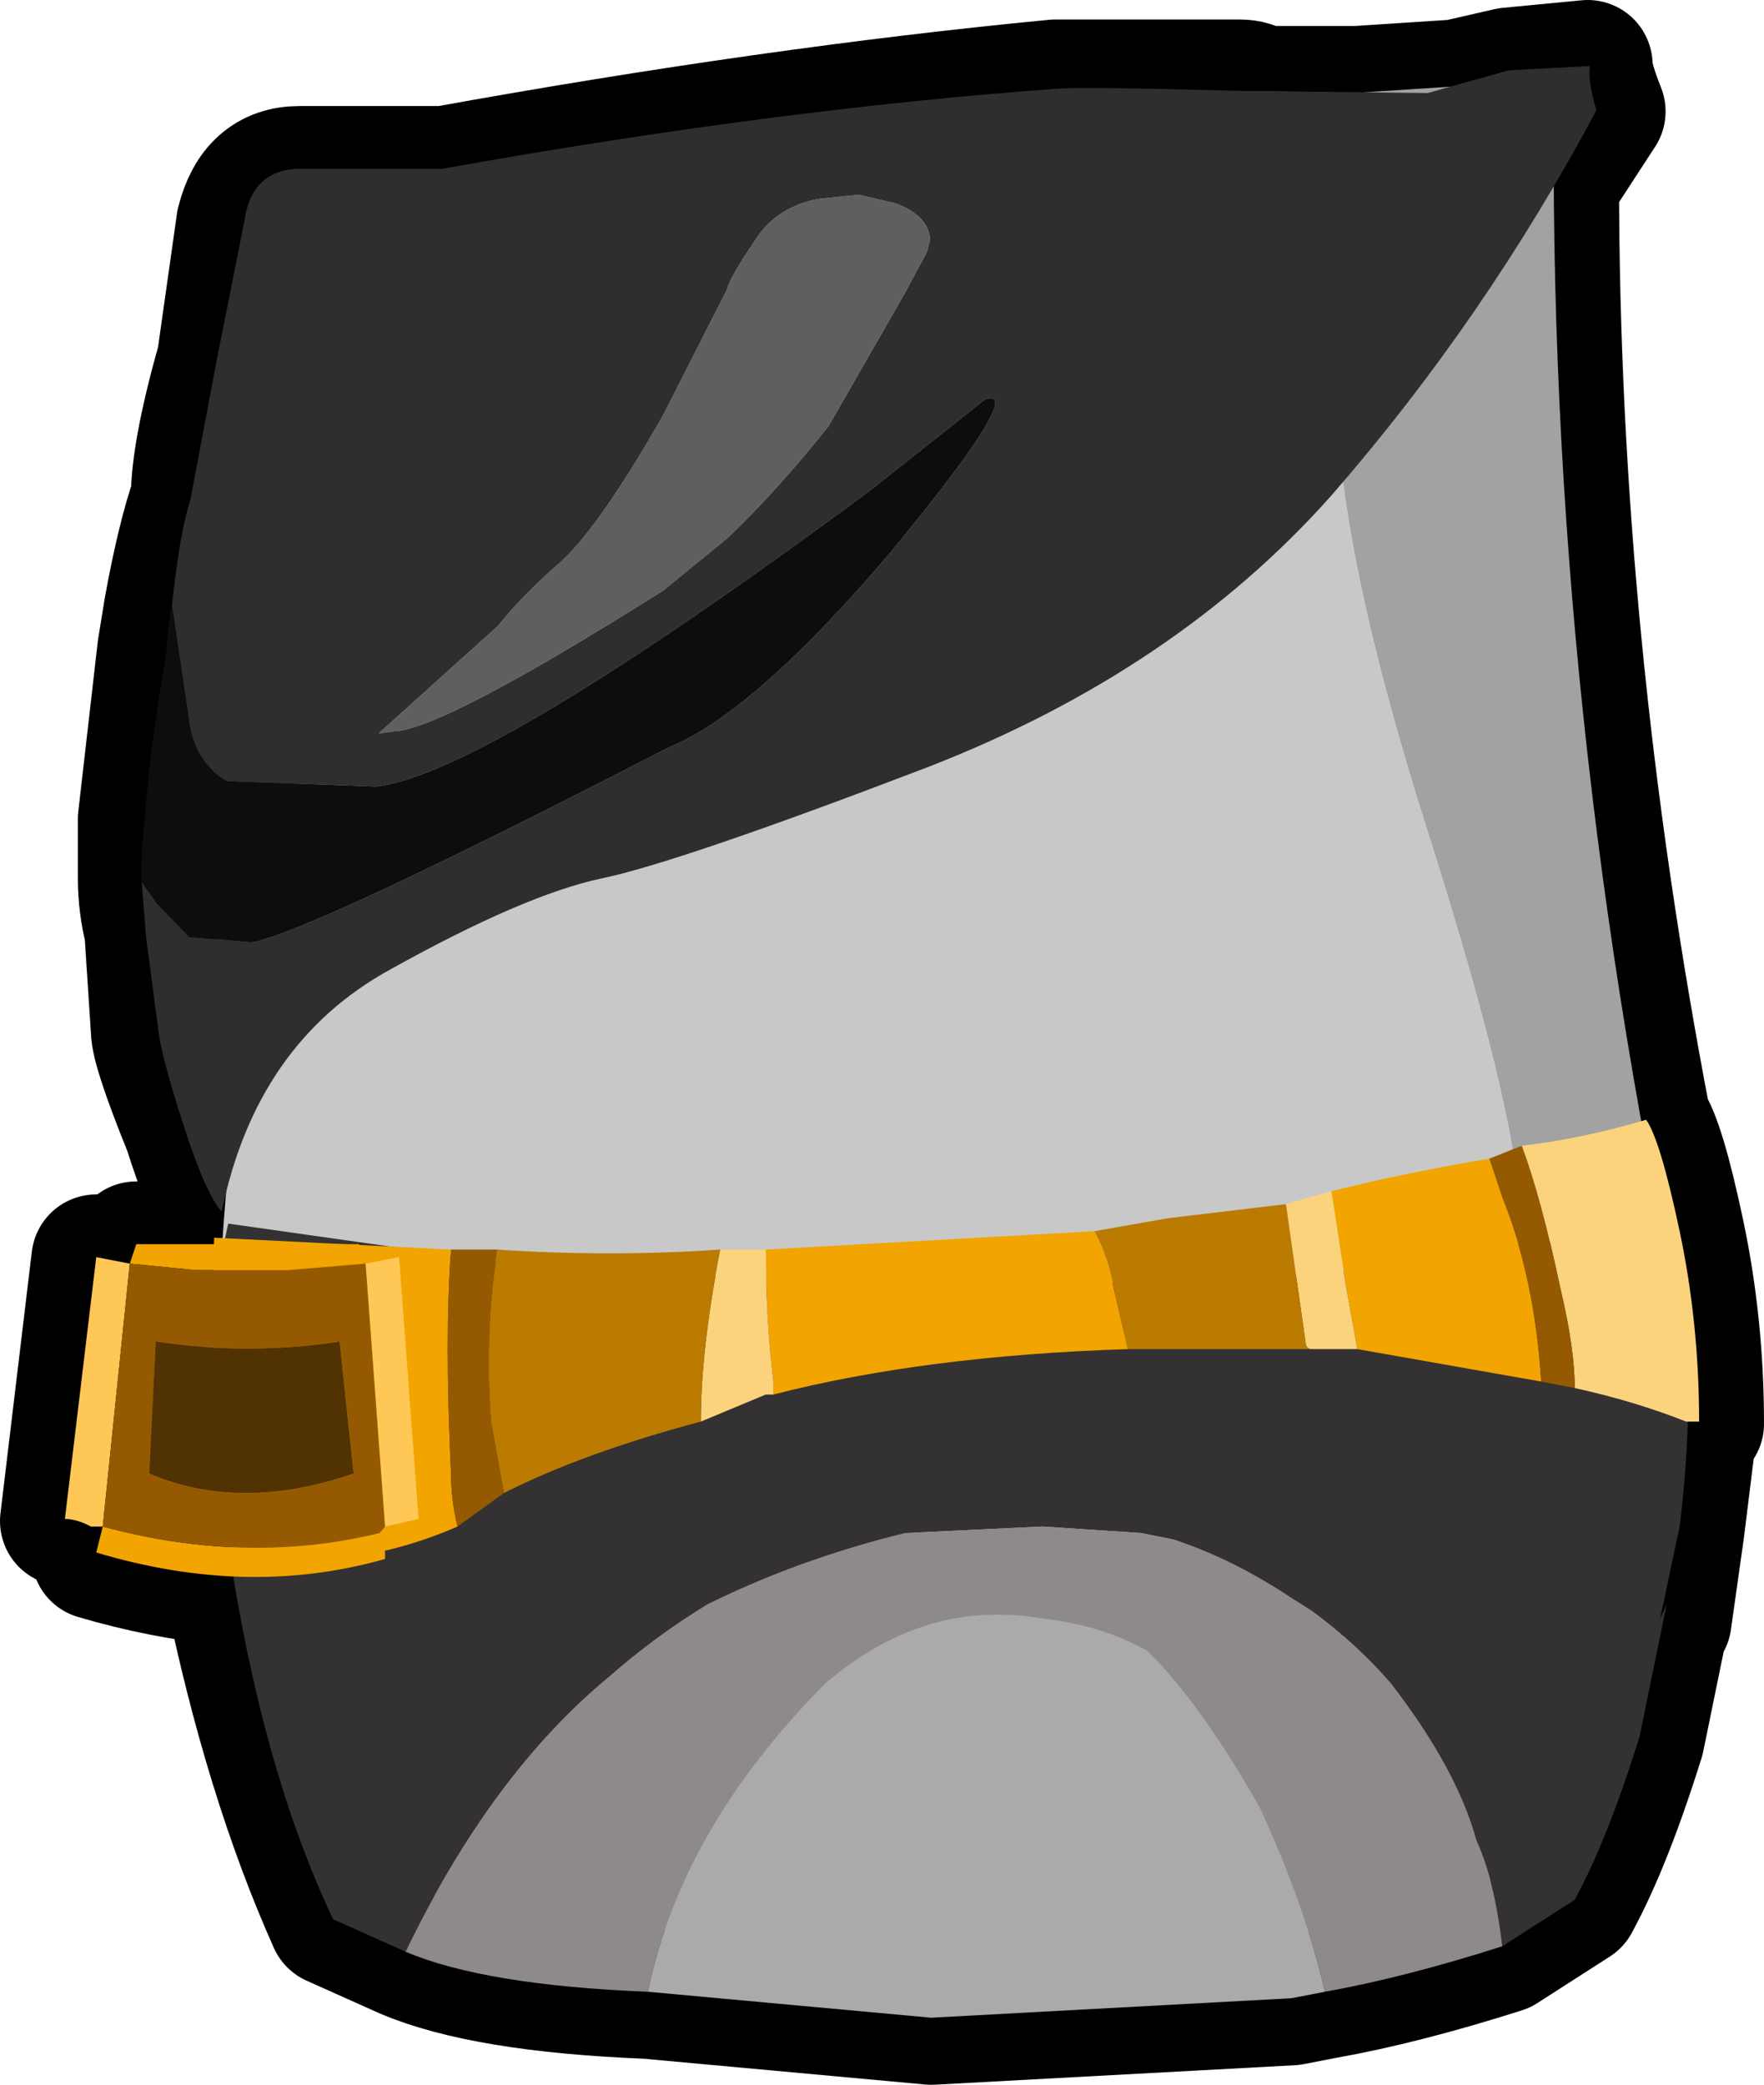 <?xml version="1.0" encoding="UTF-8" standalone="no"?>
<svg xmlns:xlink="http://www.w3.org/1999/xlink" height="96.35px" width="81.55px" xmlns="http://www.w3.org/2000/svg">
  <g transform="matrix(1.0, 0.0, 0.0, 1.0, 0.55, -9.0)">
    <path d="M66.8 12.9 L69.2 12.35 72.85 12.0 Q72.85 12.65 73.45 14.15 L71.3 17.45 Q71.3 38.7 75.55 60.85 76.2 61.75 77.1 66.0 78.0 70.25 78.0 74.8 L77.7 74.8 77.1 79.65 76.5 83.9 76.5 83.25 75.25 89.35 Q73.75 94.15 72.25 96.9 L68.9 99.05 Q64.35 100.5 60.7 101.15 L59.15 101.45 42.5 102.35 29.4 101.15 Q21.85 100.85 18.2 99.3 L14.85 97.8 Q11.85 91.1 10.0 82.05 6.95 81.75 3.9 80.85 L4.2 79.65 3.65 79.65 Q3.0 79.3 2.45 79.3 L3.9 67.2 5.75 67.5 5.75 66.6 9.35 66.6 9.35 66.3 Q9.7 66.3 9.7 66.6 L10.0 64.35 Q10.0 64.75 9.7 64.75 9.1 64.15 8.15 61.15 6.65 57.45 6.65 56.6 L6.35 52.0 Q6.05 50.8 6.05 49.6 L6.05 46.85 6.95 39.0 7.25 37.15 Q7.85 33.85 8.5 32.0 8.5 29.9 9.7 25.65 L10.6 19.3 Q11.2 16.9 13.3 16.9 L20.0 16.9 Q35.2 14.15 48.25 12.9 L56.75 12.9 Q57.35 12.9 57.7 13.2 L59.8 13.2 62.2 13.2 66.8 12.9" fill="#8c7171" fill-rule="evenodd" stroke="none"/>
    <path d="M66.8 12.9 L69.2 12.35 72.85 12.0 Q72.85 12.65 73.45 14.15 L71.3 17.45 Q71.3 38.7 75.55 60.85 76.2 61.75 77.1 66.0 78.0 70.25 78.0 74.8 L77.7 74.8 77.1 79.65 76.5 83.9 76.5 83.25 75.25 89.35 Q73.75 94.15 72.25 96.9 L68.9 99.05 Q64.35 100.5 60.7 101.15 L59.15 101.45 42.5 102.35 29.4 101.15 Q21.85 100.85 18.2 99.3 L14.85 97.8 Q11.85 91.1 10.0 82.05 6.95 81.75 3.9 80.85 L4.2 79.65 3.65 79.65 Q3.0 79.3 2.45 79.3 L3.9 67.2 5.75 67.5 5.75 66.6 9.35 66.6 9.35 66.3 Q9.7 66.3 9.7 66.6 L10.0 64.35 Q10.0 64.75 9.7 64.75 9.1 64.15 8.15 61.15 6.65 57.45 6.65 56.6 L6.35 52.0 Q6.05 50.8 6.05 49.6 L6.05 46.85 6.95 39.0 7.25 37.15 Q7.85 33.85 8.5 32.0 8.5 29.9 9.7 25.65 L10.6 19.3 Q11.2 16.9 13.3 16.9 L20.0 16.9 Q35.2 14.15 48.25 12.9 L56.75 12.9 Q57.35 12.9 57.7 13.2 L59.8 13.2 62.2 13.2 66.8 12.9 Z" fill="none" stroke="#000000" stroke-linecap="round" stroke-linejoin="round" stroke-width="6.0"/>
    <path d="M62.0 13.3 L61.85 14.2 Q61.4 18.5 61.25 25.95 61.0 33.35 65.45 47.35 69.9 61.35 69.7 65.5 69.6 69.65 68.45 72.15 67.35 74.65 63.95 78.2 46.15 83.85 27.35 75.4 24.1 74.05 17.7 73.15 L9.6 68.75 Q10.9 39.25 27.5 15.7 44.75 12.8 62.0 13.3" fill="#c8c8c8" fill-rule="evenodd" stroke="none"/>
    <path d="M63.95 78.2 Q67.35 74.65 68.45 72.15 69.6 69.65 69.7 65.5 69.9 61.35 65.45 47.35 61.0 33.35 61.25 25.95 61.4 18.5 61.85 14.2 L62.0 13.3 68.9 12.85 71.3 12.95 Q70.9 41.9 77.5 71.65 70.8 76.0 63.95 78.2" fill="#a2a2a2" fill-rule="evenodd" stroke="none"/>
    <path d="M7.4 37.0 Q7.75 33.65 8.25 32.1 L9.45 25.75 10.75 19.2 Q11.1 16.8 13.35 16.8 L19.9 16.8 Q35.25 14.05 48.3 13.1 49.55 13.0 56.75 13.2 L65.45 13.3 69.2 12.25 72.95 12.05 Q72.85 12.75 73.25 14.1 68.1 23.75 61.0 31.9 53.8 40.0 42.35 44.45 30.85 48.85 27.25 49.6 23.7 50.35 17.5 53.8 11.3 57.2 9.7 65.0 8.95 64.15 7.95 61.05 6.85 57.65 6.75 56.45 L6.2 52.3 6.0 49.75 6.7 50.75 8.2 52.3 11.05 52.55 Q13.45 52.25 30.35 43.55 34.3 41.95 40.6 34.55 46.95 26.85 45.0 27.45 L39.7 31.65 Q22.0 44.75 16.85 45.35 L9.95 45.1 Q8.35 44.2 8.15 42.05 L7.4 37.0 M25.45 34.9 Q23.55 36.55 22.5 37.9 L16.95 42.9 17.65 42.8 Q19.85 42.75 30.1 36.3 L33.1 33.85 Q35.4 31.65 37.75 28.7 L41.25 22.6 42.3 20.65 42.45 20.05 Q42.35 18.95 40.85 18.4 L39.15 18.0 37.25 18.2 Q35.25 18.6 34.3 20.2 33.2 21.8 33.05 22.4 L30.1 28.2 Q27.25 33.2 25.45 34.9" fill="#2e2e2e" fill-rule="evenodd" stroke="none"/>
    <path d="M7.4 37.0 L8.15 42.05 Q8.35 44.2 9.95 45.1 L16.85 45.35 Q22.0 44.75 39.7 31.65 L45.0 27.45 Q46.95 26.85 40.6 34.55 34.3 41.95 30.35 43.55 13.45 52.25 11.05 52.55 L8.2 52.3 6.7 50.75 6.0 49.75 Q5.95 48.2 6.15 46.85 6.3 44.1 7.15 39.1 7.2 37.9 7.4 37.0" fill="#0e0d0d" fill-rule="evenodd" stroke="none"/>
    <path d="M25.45 34.9 Q27.25 33.2 30.1 28.2 L33.05 22.4 Q33.2 21.8 34.3 20.2 35.25 18.6 37.25 18.2 L39.15 18.0 40.85 18.4 Q42.35 18.95 42.45 20.05 L42.3 20.65 41.25 22.6 37.75 28.7 Q35.4 31.65 33.1 33.85 L30.1 36.3 Q19.85 42.75 17.65 42.8 L16.95 42.9 22.5 37.9 Q23.55 36.55 25.45 34.9" fill="#5f5f5f" fill-rule="evenodd" stroke="none"/>
    <path d="M18.2 99.2 L14.85 97.7 Q11.55 90.75 10.0 80.4 L10.0 80.15 9.1 74.7 9.35 68.6 10.0 65.55 20.95 67.1 23.05 67.4 33.1 68.05 34.6 68.05 35.5 68.3 Q43.7 68.9 50.7 68.3 L54.0 68.05 59.15 68.05 61.65 67.7 68.9 66.5 70.7 66.5 76.2 65.3 Q77.1 66.5 77.4 70.45 77.7 74.7 77.1 79.55 L76.2 83.8 76.5 83.15 75.25 89.25 Q73.75 94.05 72.25 96.8 L68.9 98.95 Q68.55 95.9 67.7 94.05 66.8 90.75 63.75 86.8 62.2 85.0 60.1 83.45 L59.15 82.85 Q56.45 81.05 53.7 80.15 L52.2 79.85 47.65 79.55 41.3 79.85 Q36.4 81.05 32.15 83.15 29.7 84.65 27.6 86.5 22.15 91.0 18.2 99.2" fill="#333131" fill-rule="evenodd" stroke="none"/>
    <path d="M68.9 98.95 Q64.35 100.4 60.7 101.05 59.8 97.1 57.7 92.55 54.95 87.7 52.5 85.3 50.4 84.1 47.65 83.8 42.2 82.85 37.6 86.8 30.95 93.5 29.4 101.05 21.85 100.75 18.2 99.2 22.15 91.0 27.6 86.5 29.7 84.65 32.15 83.15 36.4 81.05 41.3 79.85 L47.65 79.55 52.2 79.85 53.7 80.15 Q56.45 81.05 59.15 82.85 L60.1 83.45 Q62.2 85.0 63.75 86.8 66.8 90.75 67.7 94.05 68.55 95.9 68.9 98.95" fill="#8e8a8a" fill-rule="evenodd" stroke="none"/>
    <path d="M60.7 101.05 L59.15 101.35 42.5 102.25 29.4 101.05 Q30.95 93.5 37.6 86.8 42.2 82.85 47.65 83.8 50.4 84.1 52.5 85.3 54.95 87.7 57.7 92.55 59.8 97.1 60.7 101.05" fill="#aaaaaa" fill-rule="evenodd" stroke="none"/>
    <path d="M35.2 73.45 L35.2 72.85 Q34.85 69.8 34.85 66.75 L50.05 65.9 Q50.7 67.1 50.95 68.6 L51.6 71.35 Q42.2 71.65 35.2 73.45 M20.6 79.55 Q15.8 81.65 10.3 81.05 9.7 79.85 9.35 75.25 L9.1 75.25 9.35 66.2 20.3 66.75 Q20.0 70.75 20.3 77.1 20.3 78.3 20.6 79.55 M62.2 71.35 L61.65 68.3 61.0 64.05 Q64.65 63.15 68.3 62.55 L68.9 64.35 Q70.4 68.05 70.7 72.85 L62.2 71.35" fill="#f2a400" fill-rule="evenodd" stroke="none"/>
    <path d="M34.85 66.75 Q34.85 69.8 35.2 72.85 L35.2 73.45 34.85 73.45 31.85 74.7 Q31.85 71.35 32.75 66.75 L34.0 66.75 34.85 66.75 M61.0 64.05 L61.65 68.3 62.2 71.35 60.1 71.35 Q59.8 71.35 59.8 71.0 L58.9 64.65 61.0 64.05 M69.8 61.95 Q72.5 61.65 75.55 60.75 76.2 61.65 77.1 65.9 78.0 70.15 78.0 74.7 L77.4 74.7 Q75.0 73.75 72.25 73.15 72.25 71.35 71.6 68.6 70.7 64.35 69.8 61.95" fill="#fcd37d" fill-rule="evenodd" stroke="none"/>
    <path d="M20.3 66.75 L22.45 66.75 Q21.85 70.45 22.15 74.7 L22.75 78.0 21.5 78.9 20.6 79.55 Q20.3 78.3 20.3 77.1 20.0 70.75 20.3 66.75 M70.7 72.85 Q70.4 68.05 68.9 64.35 L68.3 62.55 69.8 61.95 Q70.7 64.35 71.6 68.6 72.25 71.35 72.25 73.15 L70.7 72.85" fill="#955a01" fill-rule="evenodd" stroke="none"/>
    <path d="M51.6 71.35 L50.95 68.6 Q50.7 67.1 50.05 65.9 L53.45 65.3 58.9 64.65 59.8 71.0 Q59.8 71.35 60.1 71.35 L55.2 71.35 51.6 71.35 M32.75 66.75 Q31.85 71.35 31.85 74.7 26.4 76.15 22.75 78.0 L22.15 74.7 Q21.85 70.45 22.45 66.75 27.6 67.1 32.75 66.75" fill="#bb7a00" fill-rule="evenodd" stroke="none"/>
    <path d="M16.35 67.4 L12.75 67.7 8.5 67.7 5.45 67.4 5.75 66.5 16.05 66.5 16.35 67.4 M4.2 79.55 Q10.9 81.35 17.0 79.85 L17.25 79.55 17.25 81.05 Q10.9 82.85 3.9 80.75 L4.2 79.55" fill="#f2a400" fill-rule="evenodd" stroke="none"/>
    <path d="M5.45 67.4 L4.2 79.55 3.65 79.55 Q3.0 79.2 2.45 79.2 L3.9 67.1 5.45 67.4 M17.25 79.55 L16.35 67.4 17.9 67.1 18.8 79.2 17.25 79.55" fill="#ffc856" fill-rule="evenodd" stroke="none"/>
    <path d="M5.45 67.4 L8.5 67.7 12.75 67.7 16.35 67.4 17.25 79.55 17.0 79.85 Q10.9 81.35 4.2 79.55 L5.45 67.4 M15.15 71.0 Q10.9 71.65 6.65 71.0 L6.35 77.1 Q10.6 78.9 15.8 77.1 L15.15 71.0" fill="#955a01" fill-rule="evenodd" stroke="none"/>
    <path d="M15.15 71.0 L15.8 77.1 Q10.6 78.9 6.35 77.1 L6.65 71.0 Q10.9 71.65 15.15 71.0" fill="#513202" fill-rule="evenodd" stroke="none"/>
  </g>
</svg>
